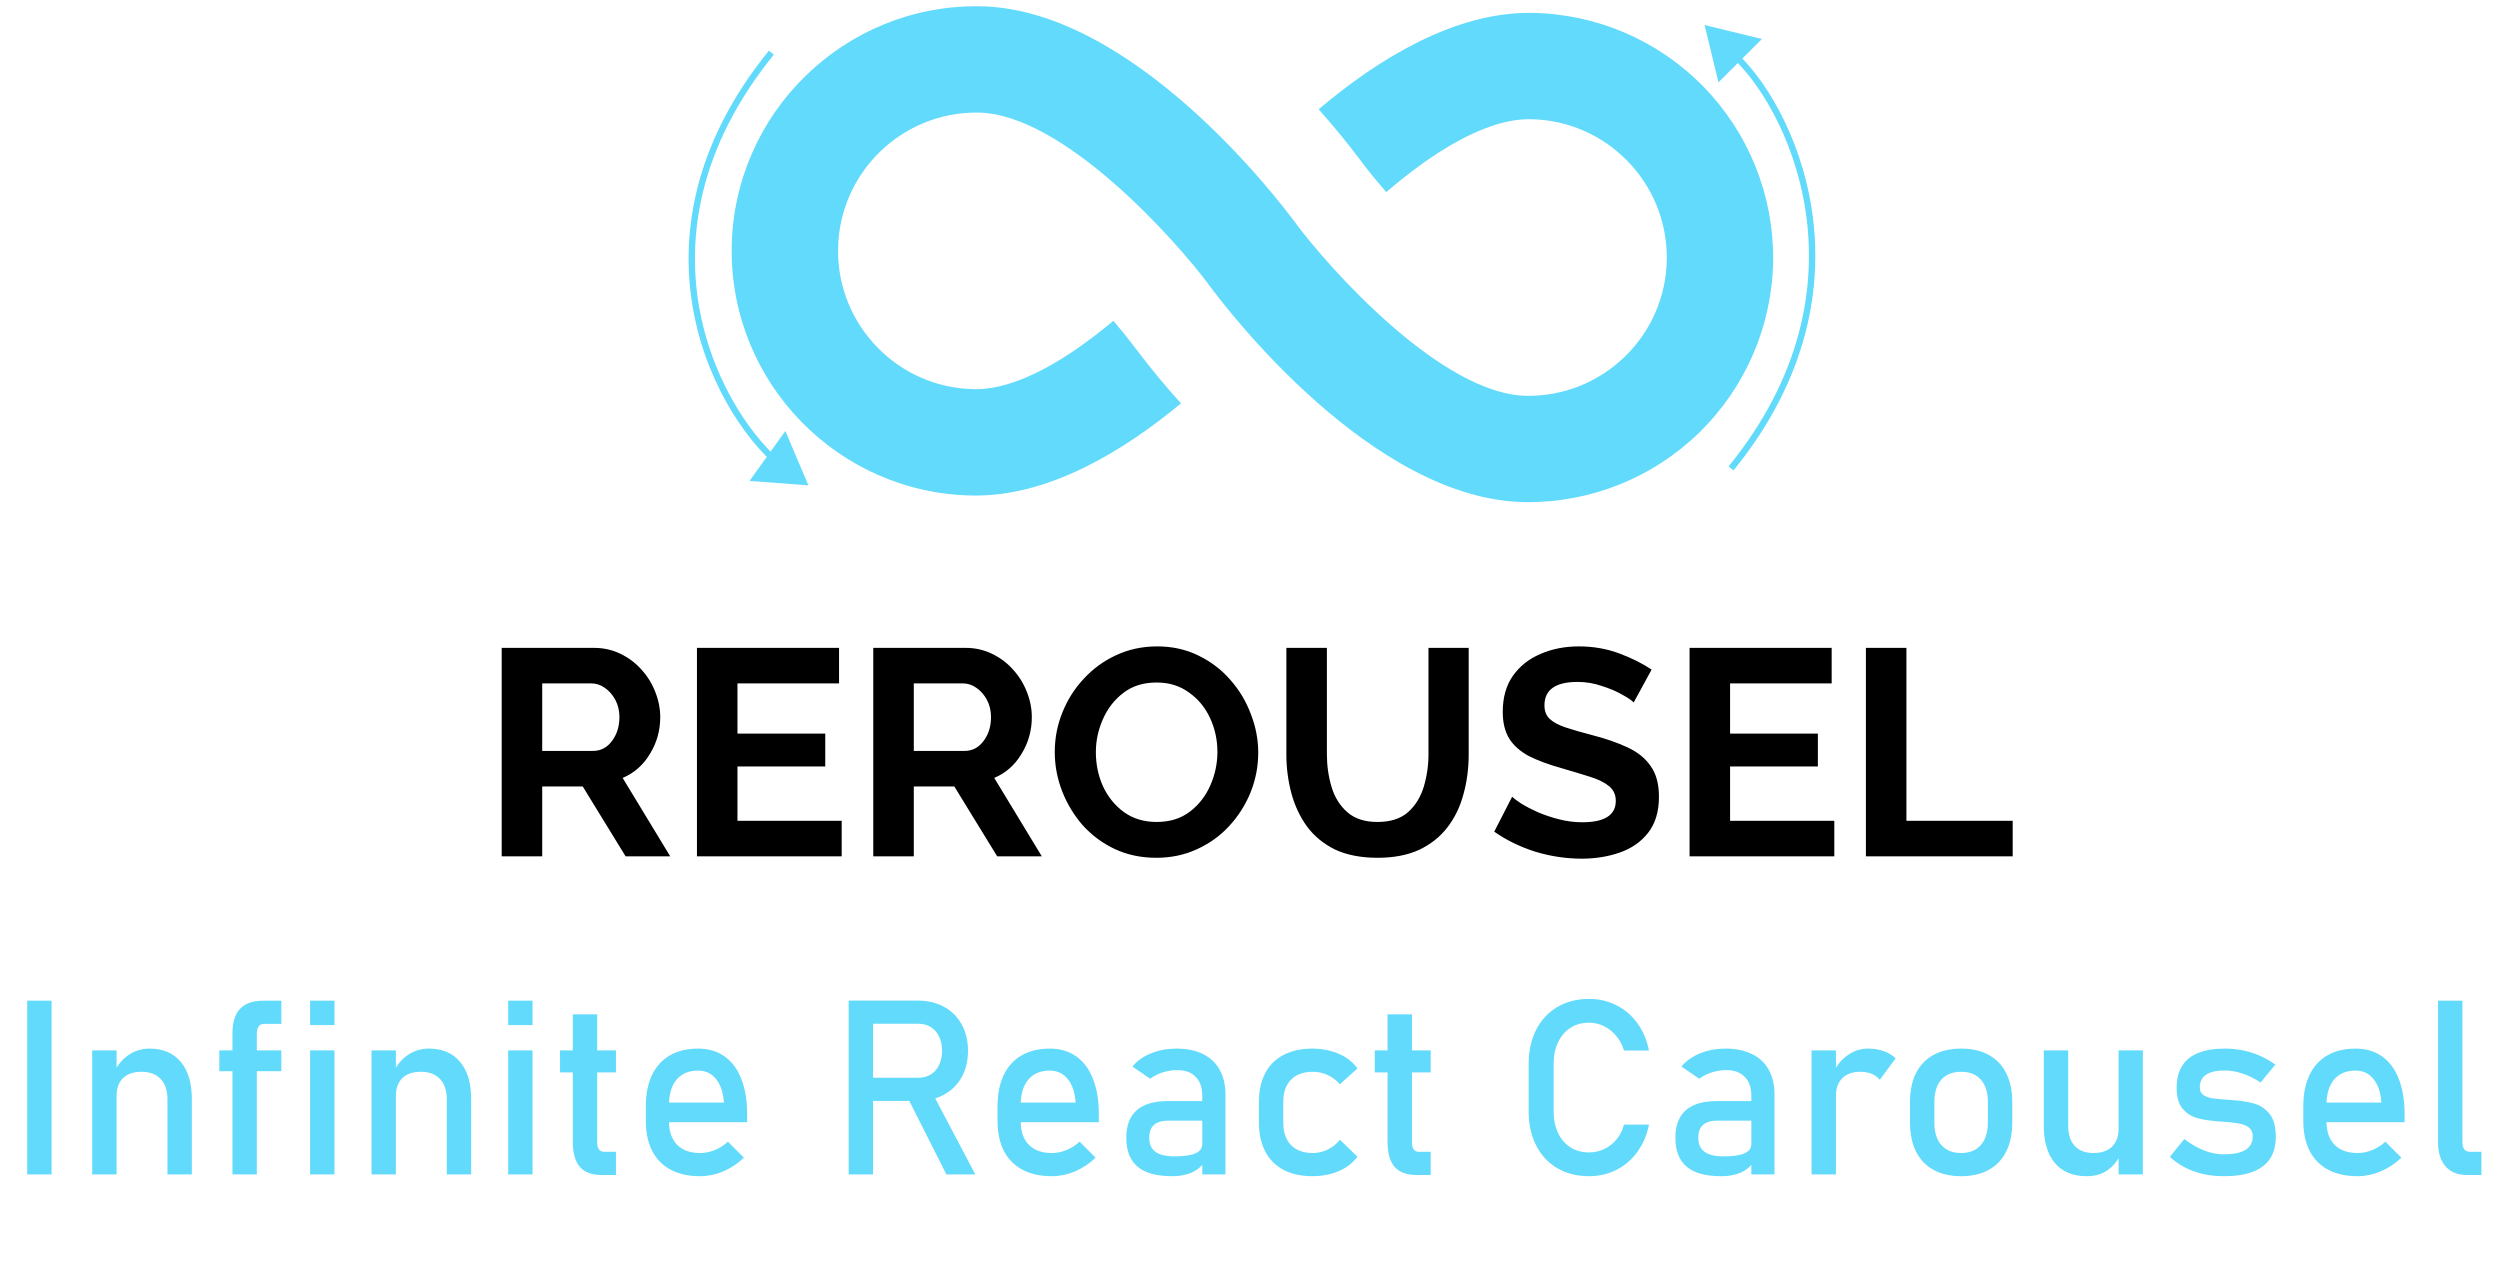 <svg width="393" height="200" viewBox="0 0 393 200" fill="none" xmlns="http://www.w3.org/2000/svg">
<path d="M78.866 134.613V101.844H93.358C94.866 101.844 96.251 102.152 97.512 102.767C98.804 103.383 99.912 104.213 100.835 105.259C101.773 106.281 102.509 107.471 103.004 108.767C103.528 110.059 103.789 111.383 103.789 112.736C103.789 114.829 103.251 116.752 102.174 118.506C101.128 120.259 99.697 121.521 97.881 122.29L105.358 134.613H98.343L91.604 123.629H85.235V134.613H78.866ZM85.236 118.044H93.22C94.42 118.044 95.404 117.536 96.174 116.521C96.974 115.475 97.374 114.213 97.374 112.736C97.374 111.721 97.158 110.813 96.728 110.013C96.297 109.213 95.743 108.583 95.066 108.121C94.451 107.67 93.706 107.427 92.943 107.429H85.235L85.236 118.044ZM132.314 129.029V134.613H109.56V101.844H131.899V107.429H115.929V115.321H129.729V120.49H115.929V129.029H132.314ZM137.279 134.613V101.844H151.772C153.279 101.844 154.664 102.152 155.926 102.767C157.218 103.383 158.326 104.213 159.249 105.259C160.187 106.281 160.923 107.471 161.418 108.767C161.941 110.059 162.202 111.383 162.202 112.736C162.202 114.829 161.664 116.752 160.587 118.506C159.541 120.259 158.11 121.521 156.295 122.29L163.772 134.613H156.756L150.018 123.629H143.649V134.613H137.279ZM143.649 118.044H151.633C152.833 118.044 153.818 117.536 154.587 116.521C155.387 115.475 155.787 114.213 155.787 112.736C155.787 111.721 155.572 110.813 155.141 110.013C154.71 109.213 154.156 108.583 153.479 108.121C152.864 107.669 152.119 107.427 151.356 107.429H143.649V118.044ZM181.778 134.844C179.378 134.844 177.193 134.383 175.224 133.459C173.316 132.559 171.606 131.288 170.193 129.721C168.817 128.135 167.725 126.324 166.963 124.367C166.193 122.367 165.809 120.321 165.809 118.229C165.809 116.044 166.209 113.967 167.009 111.998C167.809 109.998 168.932 108.229 170.378 106.69C171.807 105.133 173.533 103.878 175.455 102.998C177.424 102.075 179.578 101.613 181.916 101.613C184.286 101.613 186.439 102.09 188.378 103.044C190.347 103.998 192.024 105.275 193.409 106.875C194.824 108.475 195.901 110.275 196.639 112.275C197.4 114.2 197.792 116.251 197.793 118.321C197.793 120.475 197.393 122.552 196.593 124.552C195.8 126.51 194.658 128.308 193.224 129.859C191.809 131.398 190.116 132.613 188.147 133.506C186.209 134.398 184.086 134.844 181.778 134.844ZM172.27 118.229C172.27 120.136 172.639 121.921 173.378 123.583C174.147 125.244 175.239 126.598 176.655 127.644C178.101 128.69 179.824 129.213 181.824 129.213C183.886 129.213 185.624 128.675 187.039 127.598C188.455 126.521 189.532 125.136 190.27 123.444C190.998 121.802 191.376 120.026 191.378 118.229C191.378 116.321 190.993 114.536 190.224 112.875C189.455 111.213 188.347 109.875 186.901 108.859C185.486 107.813 183.793 107.29 181.824 107.29C179.762 107.29 178.024 107.829 176.609 108.906C175.193 109.983 174.116 111.367 173.378 113.059C172.647 114.685 172.269 116.447 172.27 118.229ZM216.571 134.844C213.956 134.844 211.725 134.413 209.879 133.552C208.064 132.659 206.587 131.444 205.448 129.906C204.341 128.367 203.525 126.629 203.002 124.69C202.474 122.687 202.211 120.624 202.217 118.552V101.844H208.587V118.552C208.587 120.367 208.833 122.09 209.325 123.721C209.817 125.352 210.648 126.675 211.817 127.69C212.987 128.706 214.556 129.213 216.525 129.213C218.556 129.213 220.156 128.706 221.325 127.69C222.494 126.644 223.325 125.306 223.817 123.675C224.314 122.013 224.563 120.287 224.556 118.552V101.844H230.879V118.552C230.879 120.798 230.602 122.906 230.048 124.875C229.525 126.844 228.679 128.583 227.51 130.09C226.371 131.567 224.894 132.736 223.079 133.598C221.264 134.429 219.094 134.844 216.571 134.844ZM256.817 110.429C256.541 110.121 255.956 109.721 255.064 109.229C254.171 108.706 253.094 108.244 251.833 107.844C250.602 107.413 249.306 107.195 248.002 107.198C244.525 107.198 242.787 108.429 242.787 110.89C242.787 111.783 243.064 112.49 243.617 113.013C244.171 113.536 245.002 113.983 246.11 114.352C247.217 114.721 248.602 115.121 250.264 115.552C252.417 116.106 254.279 116.752 255.848 117.49C257.448 118.229 258.664 119.213 259.494 120.444C260.356 121.644 260.787 123.244 260.787 125.244C260.787 127.583 260.217 129.475 259.079 130.921C257.971 132.336 256.494 133.367 254.648 134.013C252.802 134.659 250.802 134.983 248.648 134.983C246.161 134.979 243.688 134.606 241.31 133.875C238.91 133.106 236.771 132.059 234.894 130.736L237.71 125.244C237.987 125.521 238.479 125.89 239.187 126.352C239.894 126.783 240.756 127.229 241.771 127.69C242.849 128.142 243.96 128.512 245.094 128.798C246.294 129.106 247.51 129.259 248.741 129.259C252.248 129.259 254.002 128.136 254.002 125.89C254.002 124.936 253.648 124.167 252.941 123.583C252.233 122.998 251.233 122.506 249.941 122.106C248.679 121.706 247.202 121.259 245.51 120.767C243.417 120.183 241.679 119.536 240.294 118.829C238.941 118.09 237.925 117.183 237.248 116.106C236.571 114.998 236.233 113.598 236.233 111.906C236.233 109.659 236.756 107.783 237.802 106.275C238.879 104.736 240.325 103.583 242.141 102.813C243.956 102.013 245.971 101.613 248.187 101.613C250.464 101.613 252.587 101.983 254.556 102.721C256.525 103.459 258.217 104.306 259.633 105.259L256.817 110.429ZM288.354 129.029V134.613H265.6V101.844H287.938V107.429H271.969V115.321H285.769V120.49H271.969V129.029H288.354ZM293.319 134.613V101.844H299.688V129.029H316.396V134.613H293.319Z" fill="black"/>
<path d="M8.11 184.616H4.277V157.31H8.11V184.616ZM14.494 165.123H18.326V184.616H14.494V165.123ZM26.326 172.804C26.326 171.426 25.969 170.362 25.256 169.611C24.542 168.86 23.54 168.484 22.251 168.484C20.999 168.484 20.028 168.816 19.34 169.48C18.664 170.143 18.326 171.076 18.326 172.278L17.931 168.522C18.532 167.345 19.315 166.437 20.279 165.799C21.236 165.166 22.361 164.833 23.509 164.841C25.625 164.841 27.259 165.536 28.41 166.926C29.575 168.303 30.157 170.256 30.157 172.785V184.616H26.326V172.804ZM36.542 162.475C36.542 160.747 36.937 159.458 37.725 158.606C38.526 157.742 39.754 157.31 41.406 157.31H44.223V160.954H41.481C41.118 160.954 40.843 161.091 40.655 161.367C40.467 161.642 40.373 161.999 40.373 162.437V184.616H36.543L36.542 162.475ZM34.476 165.123H44.223V168.39H34.476V165.123ZM48.749 157.31H52.58V161.141H48.75L48.749 157.31ZM48.749 165.123H52.58V184.616H48.75L48.749 165.123ZM58.402 165.123H62.233V184.616H58.403L58.402 165.123ZM70.234 172.804C70.234 171.426 69.877 170.362 69.164 169.611C68.45 168.86 67.448 168.484 66.159 168.484C64.906 168.484 63.936 168.816 63.247 169.48C62.572 170.143 62.233 171.076 62.233 172.278L61.839 168.522C62.44 167.345 63.222 166.437 64.186 165.799C65.144 165.166 66.268 164.833 67.416 164.841C69.533 164.841 71.166 165.536 72.318 166.926C73.483 168.303 74.065 170.256 74.065 172.785V184.616H70.234V172.804ZM79.887 157.31H83.717V161.141H79.887V157.31ZM79.887 165.123H83.717V184.616H79.887V165.123ZM94.61 184.71C93.033 184.71 91.875 184.278 91.136 183.414C90.41 182.538 90.046 181.248 90.046 179.546V159.451H93.878V179.583C93.878 180.059 93.972 180.428 94.159 180.691C94.347 180.942 94.623 181.067 94.986 181.067H96.826V184.71H94.61ZM88.037 165.123H96.827V168.578H88.037V165.123ZM110.066 184.898C108.263 184.898 106.723 184.56 105.446 183.884C104.185 183.224 103.161 182.187 102.517 180.917C101.853 179.602 101.521 178.018 101.521 176.165V173.968C101.521 172.04 101.84 170.394 102.479 169.029C103.13 167.664 104.069 166.625 105.296 165.911C106.523 165.198 108 164.841 109.728 164.841C111.356 164.841 112.745 165.248 113.897 166.062C115.049 166.876 115.925 168.053 116.527 169.593C117.14 171.132 117.447 172.979 117.447 175.132V176.409H104.301V173.329H113.803C113.691 171.739 113.277 170.506 112.564 169.63C111.863 168.741 110.917 168.296 109.728 168.296C108.276 168.296 107.149 168.772 106.348 169.724C105.559 170.675 105.165 172.021 105.165 173.761V176.241C105.165 177.856 105.59 179.095 106.442 179.959C107.293 180.823 108.501 181.255 110.066 181.255C110.842 181.255 111.612 181.098 112.376 180.785C113.133 180.477 113.827 180.031 114.423 179.471L116.94 181.987C115.998 182.899 114.897 183.632 113.691 184.147C112.489 184.647 111.28 184.898 110.066 184.898ZM135.081 169.423H144.396C145.122 169.423 145.767 169.248 146.33 168.898C146.899 168.542 147.35 168.026 147.626 167.414C147.939 166.763 148.096 166.018 148.096 165.179C148.096 164.34 147.939 163.601 147.626 162.963C147.326 162.312 146.894 161.811 146.33 161.461C145.78 161.11 145.135 160.935 144.396 160.935H135.081V157.291H144.246C145.823 157.291 147.207 157.617 148.396 158.268C149.578 158.899 150.545 159.867 151.176 161.048C151.839 162.237 152.171 163.614 152.171 165.179C152.171 166.744 151.839 168.128 151.176 169.329C150.53 170.501 149.558 171.46 148.377 172.09C147.188 172.741 145.811 173.067 144.246 173.067H135.081V169.423ZM133.41 157.291H137.241V184.616H133.41V157.291ZM142.518 172.221L146.33 171.358L153.317 184.616H148.772L142.518 172.221ZM165.355 184.898C163.552 184.898 162.012 184.56 160.735 183.884C159.473 183.224 158.449 182.187 157.805 180.917C157.142 179.602 156.81 178.018 156.81 176.165V173.968C156.81 172.04 157.129 170.394 157.767 169.029C158.418 167.664 159.357 166.625 160.585 165.911C161.812 165.198 163.289 164.841 165.017 164.841C166.644 164.841 168.034 165.248 169.186 166.062C170.338 166.876 171.214 168.053 171.815 169.593C172.428 171.132 172.735 172.979 172.735 175.132V176.409H159.589V173.329H169.092C168.979 171.739 168.566 170.506 167.852 169.63C167.151 168.741 166.206 168.296 165.017 168.296C163.564 168.296 162.437 168.772 161.636 169.724C160.847 170.675 160.453 172.021 160.453 173.761V176.241C160.453 177.856 160.879 179.095 161.73 179.959C162.582 180.823 163.79 181.255 165.355 181.255C166.131 181.255 166.901 181.098 167.665 180.785C168.422 180.476 169.116 180.031 169.712 179.471L172.228 181.987C171.286 182.9 170.185 183.632 168.979 184.147C167.777 184.647 166.569 184.898 165.355 184.898ZM188.998 172.259C188.998 170.982 188.654 169.993 187.966 169.292C187.29 168.578 186.326 168.221 185.073 168.221C184.297 168.221 183.534 168.34 182.782 168.578C182.075 168.801 181.409 169.137 180.81 169.574L178.012 167.658C178.751 166.769 179.721 166.081 180.923 165.592C182.138 165.091 183.483 164.841 184.961 164.841C186.576 164.841 187.96 165.129 189.111 165.705C190.263 166.268 191.14 167.094 191.74 168.184C192.342 169.261 192.642 170.563 192.642 172.09V184.616H188.998V172.259ZM184.228 184.898C181.825 184.898 180.028 184.404 178.838 183.414C177.649 182.413 177.055 180.898 177.055 178.87C177.055 176.942 177.599 175.496 178.688 174.531C179.778 173.568 181.424 173.086 183.628 173.086H189.168L189.431 176.165H183.646C182.645 176.165 181.893 176.391 181.393 176.841C180.905 177.279 180.66 177.956 180.66 178.87C180.66 179.859 180.986 180.591 181.637 181.067C182.3 181.542 183.302 181.781 184.642 181.781C186.107 181.781 187.196 181.624 187.909 181.311C188.635 180.998 188.998 180.51 188.998 179.846L189.393 182.588C189.067 183.102 188.639 183.543 188.135 183.884C187.616 184.236 187.037 184.491 186.426 184.635C185.775 184.811 185.042 184.898 184.228 184.898ZM206.333 184.898C204.555 184.898 203.033 184.566 201.769 183.903C200.536 183.259 199.532 182.248 198.896 181.011C198.232 179.746 197.9 178.219 197.9 176.428V173.217C197.9 171.451 198.232 169.943 198.896 168.691C199.534 167.465 200.538 166.467 201.769 165.836C203.033 165.173 204.555 164.841 206.333 164.841C207.347 164.841 208.298 164.966 209.187 165.217C210.046 165.436 210.864 165.791 211.61 166.268C212.305 166.715 212.911 167.288 213.394 167.958L210.633 170.438C210.099 169.824 209.439 169.33 208.699 168.991C207.975 168.657 207.187 168.484 206.389 168.484C204.912 168.484 203.766 168.898 202.952 169.724C202.138 170.55 201.732 171.714 201.732 173.217V176.428C201.732 177.968 202.132 179.158 202.933 179.996C203.747 180.835 204.899 181.255 206.389 181.255C207.203 181.255 207.979 181.073 208.718 180.71C209.462 180.344 210.115 179.818 210.633 179.17L213.394 181.837C212.897 182.497 212.286 183.063 211.591 183.508C210.841 183.975 210.024 184.323 209.168 184.541C208.28 184.779 207.334 184.898 206.333 184.898ZM222.69 184.71C221.113 184.71 219.955 184.278 219.216 183.414C218.49 182.538 218.127 181.248 218.127 179.546V159.451H221.958V179.583C221.958 180.059 222.052 180.428 222.239 180.691C222.427 180.942 222.703 181.067 223.066 181.067H224.906V184.71H222.69ZM216.117 165.123H224.906V168.578H216.117V165.123ZM249.808 184.898C247.918 184.898 246.253 184.479 244.813 183.64C243.386 182.801 242.278 181.612 241.489 180.072C240.7 178.532 240.306 176.748 240.306 174.719V167.226C240.306 165.198 240.7 163.414 241.489 161.874C242.278 160.334 243.386 159.144 244.813 158.306C246.253 157.454 247.918 157.028 249.808 157.028C251.373 157.028 252.813 157.366 254.128 158.043C255.44 158.704 256.568 159.678 257.414 160.878C258.303 162.105 258.904 163.526 259.217 165.141H255.292C255.062 164.305 254.652 163.53 254.09 162.869C253.562 162.212 252.895 161.679 252.137 161.31C251.412 160.954 250.616 160.767 249.808 160.766C248.694 160.766 247.718 161.035 246.879 161.573C246.04 162.112 245.389 162.869 244.926 163.846C244.462 164.81 244.231 165.936 244.231 167.226V174.719C244.231 175.996 244.462 177.123 244.926 178.1C245.389 179.076 246.04 179.834 246.879 180.372C247.718 180.898 248.694 181.161 249.808 181.161C250.622 181.161 251.398 180.992 252.137 180.654C252.895 180.311 253.564 179.796 254.09 179.151C254.654 178.488 255.054 177.699 255.292 176.785H259.217C258.904 178.4 258.303 179.821 257.414 181.048C256.555 182.25 255.422 183.228 254.109 183.903C252.795 184.566 251.361 184.898 249.808 184.898ZM275.312 172.259C275.312 170.982 274.967 169.993 274.279 169.292C273.603 168.578 272.639 168.221 271.387 168.221C270.61 168.221 269.847 168.34 269.095 168.578C268.388 168.801 267.722 169.137 267.123 169.574L264.325 167.658C265.064 166.769 266.034 166.081 267.236 165.592C268.451 165.091 269.797 164.841 271.274 164.841C272.889 164.841 274.273 165.129 275.425 165.705C276.576 166.268 277.453 167.094 278.053 168.184C278.655 169.261 278.955 170.563 278.955 172.09V184.616H275.312V172.259ZM270.542 184.898C268.138 184.898 266.341 184.404 265.152 183.414C263.962 182.413 263.368 180.898 263.368 178.87C263.368 176.942 263.912 175.496 265.002 174.531C266.091 173.568 267.737 173.086 269.941 173.086H275.481L275.744 176.165H269.96C268.958 176.165 268.207 176.391 267.706 176.841C267.218 177.279 266.973 177.956 266.973 178.87C266.973 179.859 267.299 180.591 267.95 181.067C268.613 181.542 269.615 181.781 270.955 181.781C272.42 181.781 273.509 181.624 274.223 181.311C274.949 180.998 275.312 180.51 275.312 179.846L275.706 182.588C275.38 183.102 274.952 183.543 274.448 183.884C273.929 184.236 273.35 184.491 272.739 184.635C272.088 184.811 271.355 184.898 270.542 184.898ZM284.777 165.123H288.608V184.616H284.777V165.123ZM295.5 169.743C295.16 169.328 294.721 169.005 294.223 168.804C293.71 168.591 293.115 168.484 292.439 168.484C291.225 168.484 290.28 168.823 289.603 169.498C288.94 170.162 288.608 171.088 288.608 172.278L288.213 168.522C288.815 167.358 289.591 166.456 290.542 165.818C291.468 165.175 292.57 164.833 293.697 164.841C294.586 164.841 295.388 164.973 296.101 165.235C296.806 165.473 297.452 165.857 297.998 166.362L295.5 169.743ZM308.29 184.898C306.599 184.898 305.153 184.566 303.951 183.903C302.749 183.239 301.829 182.275 301.191 181.011C300.565 179.734 300.252 178.2 300.252 176.409V173.236C300.252 171.47 300.565 169.962 301.191 168.71C301.829 167.445 302.749 166.488 303.951 165.836C305.153 165.173 306.599 164.841 308.29 164.841C309.98 164.841 311.426 165.173 312.628 165.836C313.83 166.488 314.743 167.445 315.37 168.71C316.008 169.962 316.327 171.47 316.327 173.236V176.466C316.327 178.244 316.008 179.765 315.37 181.029C314.743 182.281 313.83 183.239 312.628 183.903C311.426 184.566 309.98 184.898 308.29 184.898ZM308.29 181.255C309.629 181.255 310.662 180.835 311.388 179.996C312.127 179.158 312.496 177.981 312.496 176.466V173.236C312.496 171.721 312.127 170.55 311.388 169.724C310.662 168.898 309.629 168.484 308.29 168.484C306.95 168.484 305.911 168.898 305.172 169.724C304.446 170.55 304.083 171.721 304.083 173.236V176.466C304.083 177.981 304.446 179.158 305.172 179.996C305.911 180.835 306.95 181.255 308.29 181.255ZM333.042 165.123H336.854V184.616H333.042V165.123ZM325.117 176.973C325.117 178.337 325.461 179.396 326.149 180.147C326.85 180.885 327.833 181.255 329.098 181.255C330.35 181.255 331.32 180.923 332.009 180.259C332.697 179.596 333.042 178.651 333.042 177.424L333.305 181.499C332.904 182.463 332.253 183.271 331.352 183.921C330.45 184.573 329.342 184.898 328.027 184.898C325.874 184.898 324.209 184.209 323.032 182.832C321.867 181.442 321.285 179.489 321.285 176.973V165.123H325.117V176.973ZM349.587 184.898C348.435 184.898 347.352 184.785 346.338 184.56C345.36 184.344 344.413 184.003 343.521 183.546C342.642 183.093 341.827 182.525 341.098 181.856L343.371 179.057C344.422 179.859 345.468 180.46 346.507 180.86C347.546 181.261 348.573 181.461 349.587 181.461C351.102 181.461 352.235 181.23 352.986 180.766C353.75 180.291 354.132 179.583 354.132 178.644C354.132 178.018 353.925 177.549 353.512 177.236C353.099 176.923 352.585 176.716 351.972 176.616C351.358 176.503 350.495 176.403 349.38 176.316H349.061C348.948 176.303 348.842 176.291 348.742 176.278H348.592C348.543 176.266 348.492 176.26 348.441 176.259C347.177 176.159 346.106 175.978 345.23 175.714C344.359 175.444 343.593 174.913 343.033 174.193C342.457 173.455 342.169 172.397 342.169 171.019C342.169 169.643 342.45 168.497 343.014 167.583C343.577 166.669 344.416 165.986 345.53 165.536C346.645 165.073 348.041 164.841 349.718 164.841C350.732 164.841 351.697 164.935 352.61 165.123C353.537 165.311 354.42 165.592 355.258 165.968C356.097 166.331 356.905 166.794 357.681 167.358L355.371 170.156C354.395 169.53 353.43 169.06 352.479 168.747C351.59 168.443 350.658 168.284 349.718 168.278C348.416 168.278 347.44 168.503 346.788 168.954C346.138 169.392 345.812 170.056 345.812 170.944C345.812 171.47 345.993 171.865 346.357 172.128C346.732 172.391 347.202 172.566 347.765 172.653C348.328 172.741 349.13 172.816 350.169 172.879C350.244 172.891 350.319 172.897 350.394 172.897C350.482 172.897 350.57 172.904 350.657 172.916H350.77C350.808 172.916 350.845 172.922 350.883 172.935C352.247 173.023 353.405 173.204 354.357 173.48C355.321 173.755 356.128 174.3 356.78 175.114C357.431 175.928 357.756 177.104 357.756 178.644C357.756 180.046 357.456 181.211 356.855 182.137C356.254 183.051 355.346 183.74 354.132 184.203C352.93 184.666 351.415 184.898 349.587 184.898ZM370.62 184.898C368.818 184.898 367.278 184.56 366.001 183.884C364.739 183.224 363.715 182.187 363.071 180.917C362.407 179.602 362.075 178.018 362.075 176.165V173.968C362.075 172.04 362.395 170.394 363.033 169.029C363.684 167.664 364.623 166.625 365.85 165.911C367.077 165.198 368.555 164.841 370.282 164.841C371.91 164.841 373.3 165.248 374.452 166.062C375.603 166.876 376.48 168.053 377.081 169.593C377.694 171.132 378.001 172.979 378.001 175.132V176.409H364.855V173.329H374.358C374.245 171.739 373.832 170.506 373.118 169.63C372.417 168.741 371.472 168.296 370.282 168.296C368.83 168.296 367.703 168.772 366.902 169.724C366.113 170.675 365.719 172.021 365.719 173.761V176.241C365.719 177.856 366.145 179.095 366.996 179.959C367.847 180.823 369.055 181.255 370.62 181.255C371.397 181.255 372.167 181.098 372.93 180.785C373.687 180.477 374.381 180.031 374.977 179.471L377.494 181.987C376.552 182.9 375.451 183.632 374.245 184.147C373.043 184.647 371.835 184.898 370.62 184.898ZM387.092 179.583C387.092 180.059 387.192 180.428 387.392 180.691C387.604 180.942 387.9 181.067 388.273 181.067H390.077V184.71H387.823C386.369 184.71 385.242 184.259 384.443 183.358C383.654 182.457 383.26 181.186 383.26 179.546V157.31H387.092V179.583ZM240.741 2.025C228.603 1.879 216.586 9.319 207.289 17.182C209.562 19.724 211.726 22.36 213.775 25.085C214.746 26.399 216.165 28.178 217.919 30.195C225.084 24.062 233.484 18.655 240.54 18.74C252.529 18.884 262.164 28.753 262.019 40.741C261.876 52.731 252.007 62.365 240.018 62.221C226.612 62.06 208.799 42.019 203.616 35.003C201.076 31.553 178.084 1.273 153.946 0.983C132.739 0.728 115.277 17.775 115.022 38.983C114.767 60.189 131.815 77.645 153.022 77.9C164.81 78.041 176.472 71.022 185.651 63.41C183.154 60.657 180.786 57.789 178.554 54.816C177.427 53.316 176.25 51.853 175.026 50.431C168.049 56.268 160.014 61.261 153.223 61.179C141.234 61.035 131.599 51.166 131.743 39.177C131.887 27.188 141.756 17.554 153.745 17.697C167.156 17.859 184.964 37.9 190.147 44.916C192.687 48.366 215.679 78.646 239.817 78.936C250.013 79.048 259.837 75.11 267.133 67.987C274.429 60.864 278.601 51.138 278.735 40.942C278.847 30.746 274.91 20.922 267.787 13.626C260.664 6.33 250.937 2.158 240.741 2.025Z" fill="#61DAFB"/>
<path d="M272.116 73.639C295.582 44.811 281.179 15.953 272.169 8.254M121.255 8.281C97.199 37.918 113.506 66.253 123.365 73.631" stroke="#61DAFB"/>
<path d="M267.96 3.934L276.969 6.132L270.143 12.946L267.96 3.934ZM127.077 76.296L117.824 75.606L123.456 67.754L127.077 76.296Z" fill="#61DAFB"/>
</svg>
